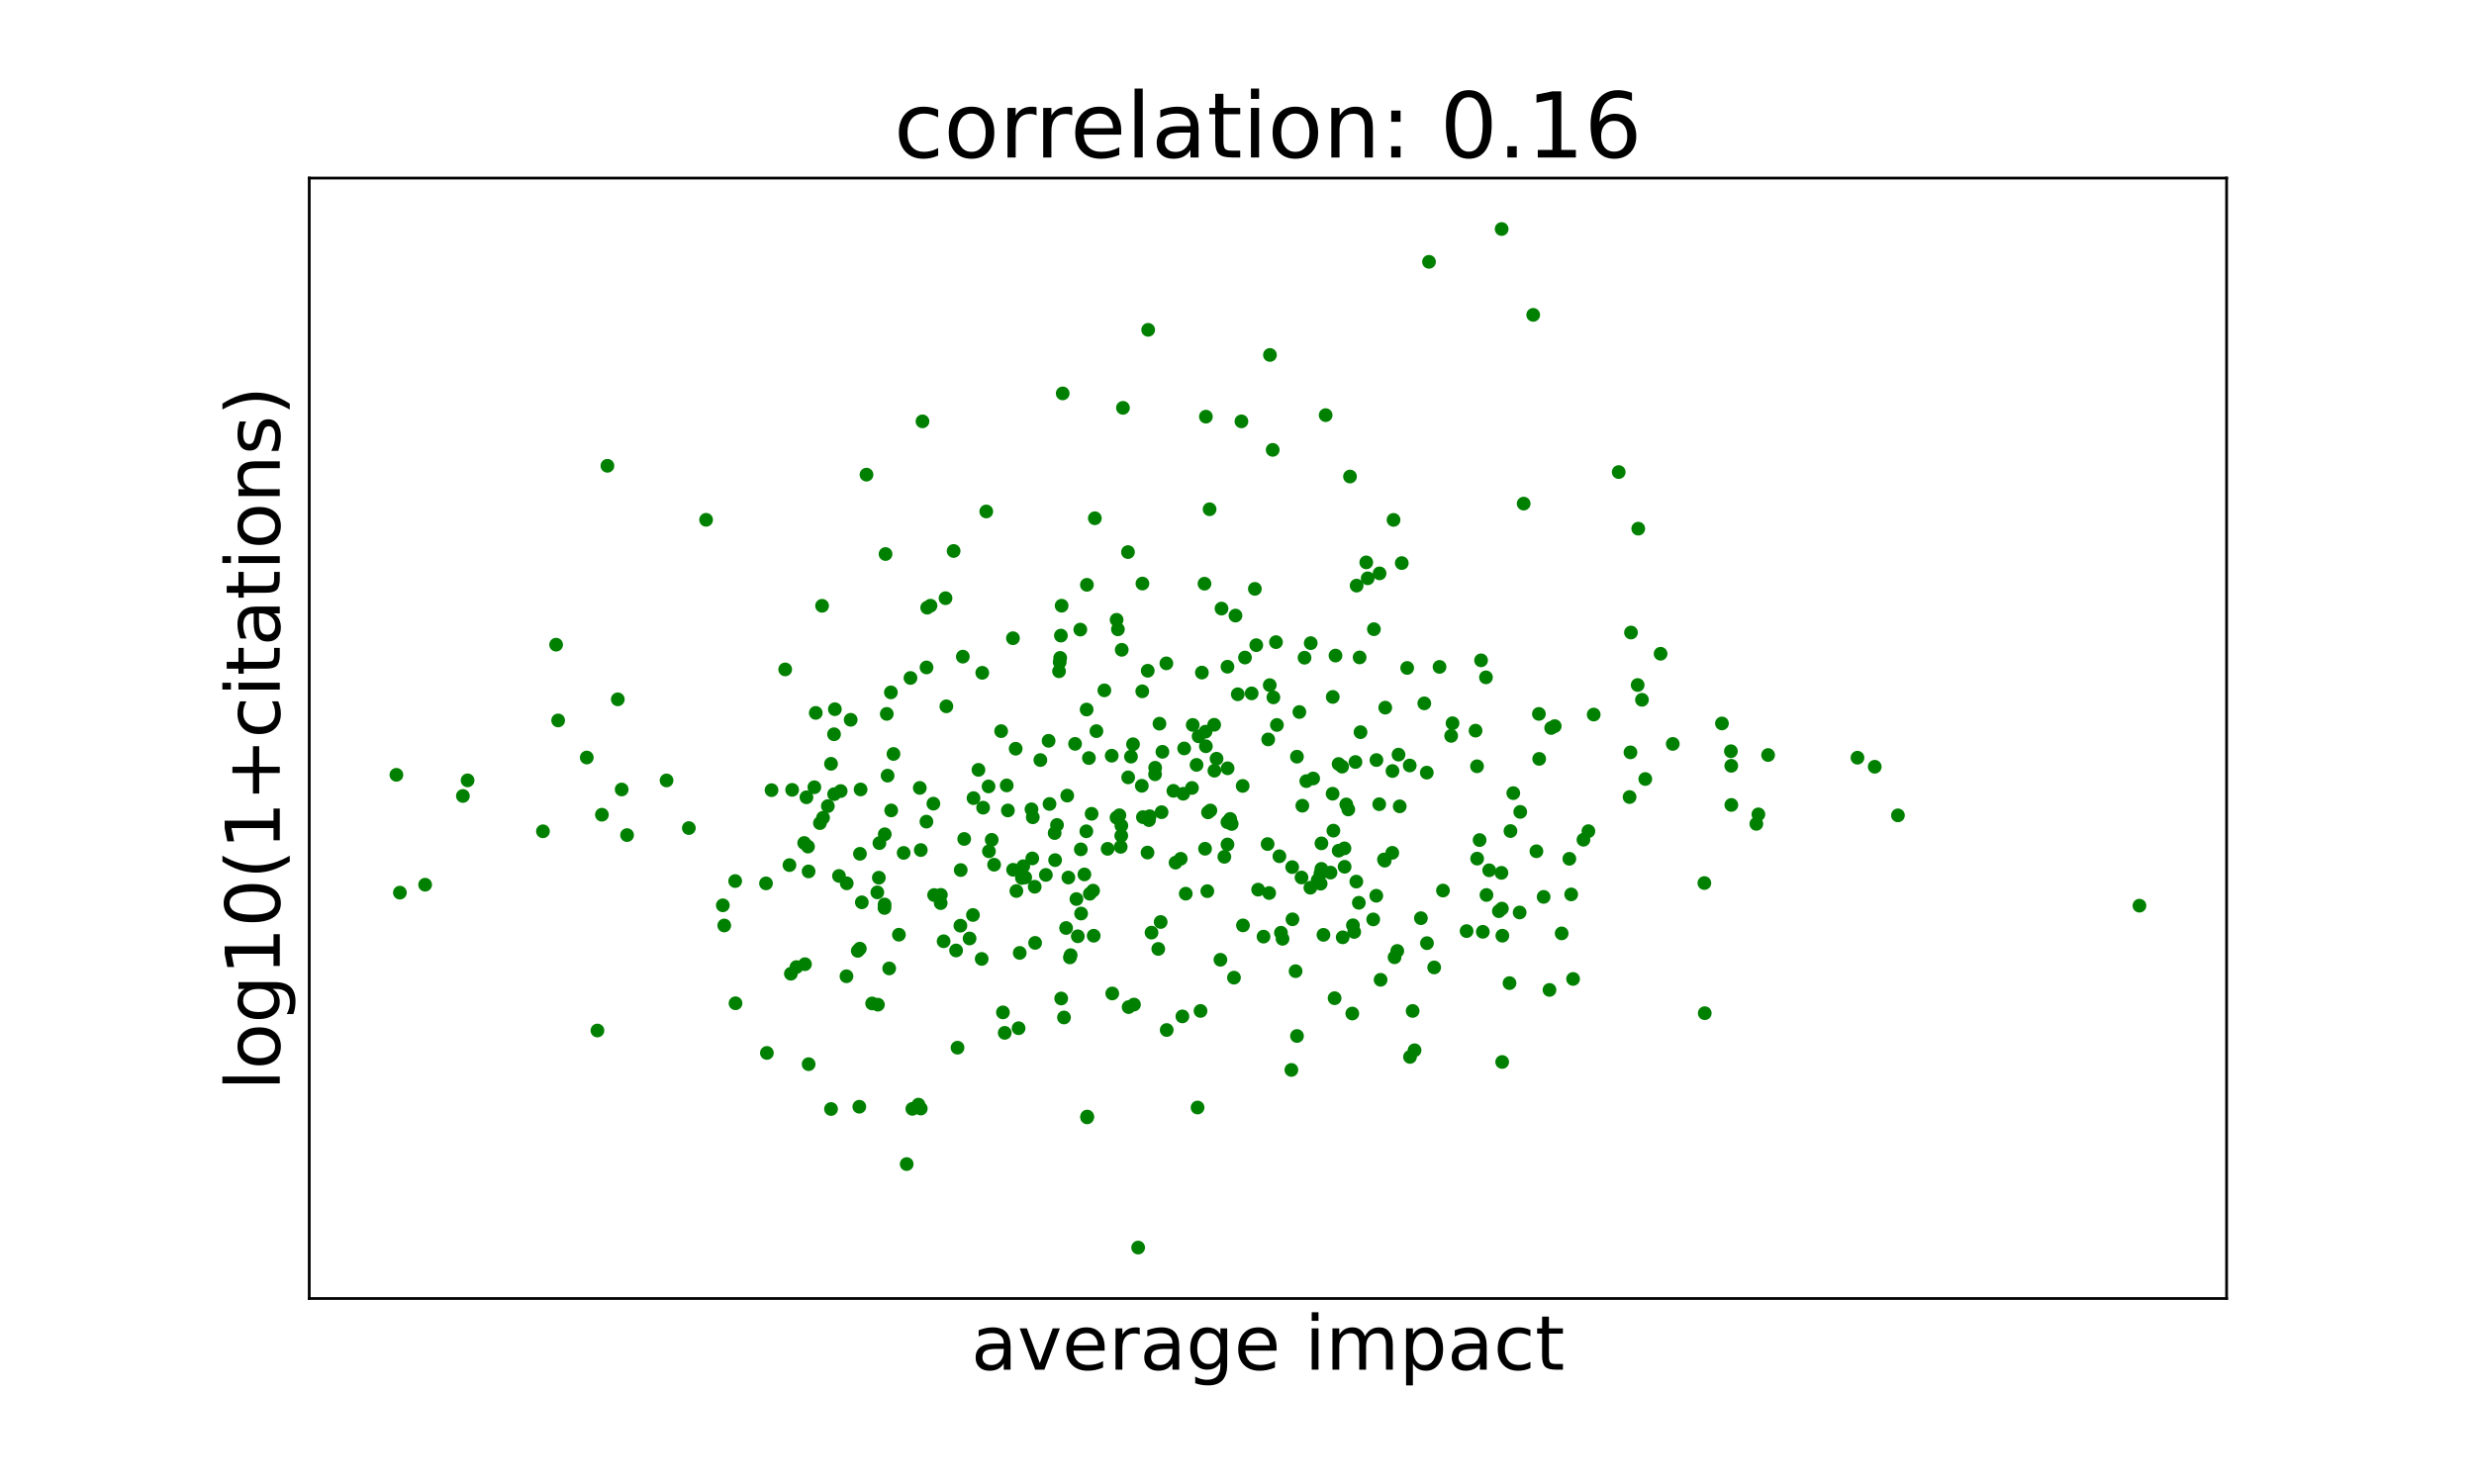 <?xml version="1.0" encoding="utf-8" standalone="no"?>
<!DOCTYPE svg PUBLIC "-//W3C//DTD SVG 1.1//EN"
  "http://www.w3.org/Graphics/SVG/1.1/DTD/svg11.dtd">
<!-- Created with matplotlib (https://matplotlib.org/) -->
<svg height="432pt" version="1.1" viewBox="0 0 720 432" width="720pt" xmlns="http://www.w3.org/2000/svg" xmlns:xlink="http://www.w3.org/1999/xlink">
 <defs>
  <style type="text/css">*{stroke-linecap:butt;stroke-linejoin:round;}</style>
 </defs>
 <g id="figure_1">
  <g id="patch_1">
   <path d="M 0 432 
L 720 432 
L 720 0 
L 0 0 
z
" style="fill:none;"/>
  </g>
  <g id="axes_1">
   <g id="patch_2">
    <path d="M 90 378 
L 648 378 
L 648 51.84 
L 90 51.84 
z
" style="fill:none;"/>
   </g>
   <g id="matplotlib.axis_1">
    <g id="text_1">
     <!-- average impact -->
     <g transform="translate(282.614 398.717)scale(0.22 -0.22)">
      <defs>
       <path d="M 34.281 27.484 
Q 23.391 27.484 19.188 25 
Q 14.984 22.516 14.984 16.5 
Q 14.984 11.719 18.141 8.906 
Q 21.297 6.109 26.703 6.109 
Q 34.188 6.109 38.703 11.406 
Q 43.219 16.703 43.219 25.484 
L 43.219 27.484 
z
M 52.203 31.203 
L 52.203 0 
L 43.219 0 
L 43.219 8.297 
Q 40.141 3.328 35.547 0.953 
Q 30.953 -1.422 24.312 -1.422 
Q 15.922 -1.422 10.953 3.297 
Q 6 8.016 6 15.922 
Q 6 25.141 12.172 29.828 
Q 18.359 34.516 30.609 34.516 
L 43.219 34.516 
L 43.219 35.406 
Q 43.219 41.609 39.141 45 
Q 35.062 48.391 27.688 48.391 
Q 23 48.391 18.547 47.266 
Q 14.109 46.141 10.016 43.891 
L 10.016 52.203 
Q 14.938 54.109 19.578 55.047 
Q 24.219 56 28.609 56 
Q 40.484 56 46.344 49.844 
Q 52.203 43.703 52.203 31.203 
z
" id="DejaVuSans-97"/>
       <path d="M 2.984 54.688 
L 12.5 54.688 
L 29.594 8.797 
L 46.688 54.688 
L 56.203 54.688 
L 35.688 0 
L 23.484 0 
z
" id="DejaVuSans-118"/>
       <path d="M 56.203 29.594 
L 56.203 25.203 
L 14.891 25.203 
Q 15.484 15.922 20.484 11.062 
Q 25.484 6.203 34.422 6.203 
Q 39.594 6.203 44.453 7.469 
Q 49.312 8.734 54.109 11.281 
L 54.109 2.781 
Q 49.266 0.734 44.188 -0.344 
Q 39.109 -1.422 33.891 -1.422 
Q 20.797 -1.422 13.156 6.188 
Q 5.516 13.812 5.516 26.812 
Q 5.516 40.234 12.766 48.109 
Q 20.016 56 32.328 56 
Q 43.359 56 49.781 48.891 
Q 56.203 41.797 56.203 29.594 
z
M 47.219 32.234 
Q 47.125 39.594 43.094 43.984 
Q 39.062 48.391 32.422 48.391 
Q 24.906 48.391 20.391 44.141 
Q 15.875 39.891 15.188 32.172 
z
" id="DejaVuSans-101"/>
       <path d="M 41.109 46.297 
Q 39.594 47.172 37.812 47.578 
Q 36.031 48 33.891 48 
Q 26.266 48 22.188 43.047 
Q 18.109 38.094 18.109 28.812 
L 18.109 0 
L 9.078 0 
L 9.078 54.688 
L 18.109 54.688 
L 18.109 46.188 
Q 20.953 51.172 25.484 53.578 
Q 30.031 56 36.531 56 
Q 37.453 56 38.578 55.875 
Q 39.703 55.766 41.062 55.516 
z
" id="DejaVuSans-114"/>
       <path d="M 45.406 27.984 
Q 45.406 37.75 41.375 43.109 
Q 37.359 48.484 30.078 48.484 
Q 22.859 48.484 18.828 43.109 
Q 14.797 37.75 14.797 27.984 
Q 14.797 18.266 18.828 12.891 
Q 22.859 7.516 30.078 7.516 
Q 37.359 7.516 41.375 12.891 
Q 45.406 18.266 45.406 27.984 
z
M 54.391 6.781 
Q 54.391 -7.172 48.188 -13.984 
Q 42 -20.797 29.203 -20.797 
Q 24.469 -20.797 20.266 -20.094 
Q 16.062 -19.391 12.109 -17.922 
L 12.109 -9.188 
Q 16.062 -11.328 19.922 -12.344 
Q 23.781 -13.375 27.781 -13.375 
Q 36.625 -13.375 41.016 -8.766 
Q 45.406 -4.156 45.406 5.172 
L 45.406 9.625 
Q 42.625 4.781 38.281 2.391 
Q 33.938 0 27.875 0 
Q 17.828 0 11.672 7.656 
Q 5.516 15.328 5.516 27.984 
Q 5.516 40.672 11.672 48.328 
Q 17.828 56 27.875 56 
Q 33.938 56 38.281 53.609 
Q 42.625 51.219 45.406 46.391 
L 45.406 54.688 
L 54.391 54.688 
z
" id="DejaVuSans-103"/>
       <path id="DejaVuSans-32"/>
       <path d="M 9.422 54.688 
L 18.406 54.688 
L 18.406 0 
L 9.422 0 
z
M 9.422 75.984 
L 18.406 75.984 
L 18.406 64.594 
L 9.422 64.594 
z
" id="DejaVuSans-105"/>
       <path d="M 52 44.188 
Q 55.375 50.25 60.062 53.125 
Q 64.75 56 71.094 56 
Q 79.641 56 84.281 50.016 
Q 88.922 44.047 88.922 33.016 
L 88.922 0 
L 79.891 0 
L 79.891 32.719 
Q 79.891 40.578 77.094 44.375 
Q 74.312 48.188 68.609 48.188 
Q 61.625 48.188 57.562 43.547 
Q 53.516 38.922 53.516 30.906 
L 53.516 0 
L 44.484 0 
L 44.484 32.719 
Q 44.484 40.625 41.703 44.406 
Q 38.922 48.188 33.109 48.188 
Q 26.219 48.188 22.156 43.531 
Q 18.109 38.875 18.109 30.906 
L 18.109 0 
L 9.078 0 
L 9.078 54.688 
L 18.109 54.688 
L 18.109 46.188 
Q 21.188 51.219 25.484 53.609 
Q 29.781 56 35.688 56 
Q 41.656 56 45.828 52.969 
Q 50 49.953 52 44.188 
z
" id="DejaVuSans-109"/>
       <path d="M 18.109 8.203 
L 18.109 -20.797 
L 9.078 -20.797 
L 9.078 54.688 
L 18.109 54.688 
L 18.109 46.391 
Q 20.953 51.266 25.266 53.625 
Q 29.594 56 35.594 56 
Q 45.562 56 51.781 48.094 
Q 58.016 40.188 58.016 27.297 
Q 58.016 14.406 51.781 6.484 
Q 45.562 -1.422 35.594 -1.422 
Q 29.594 -1.422 25.266 0.953 
Q 20.953 3.328 18.109 8.203 
z
M 48.688 27.297 
Q 48.688 37.203 44.609 42.844 
Q 40.531 48.484 33.406 48.484 
Q 26.266 48.484 22.188 42.844 
Q 18.109 37.203 18.109 27.297 
Q 18.109 17.391 22.188 11.75 
Q 26.266 6.109 33.406 6.109 
Q 40.531 6.109 44.609 11.75 
Q 48.688 17.391 48.688 27.297 
z
" id="DejaVuSans-112"/>
       <path d="M 48.781 52.594 
L 48.781 44.188 
Q 44.969 46.297 41.141 47.344 
Q 37.312 48.391 33.406 48.391 
Q 24.656 48.391 19.812 42.844 
Q 14.984 37.312 14.984 27.297 
Q 14.984 17.281 19.812 11.734 
Q 24.656 6.203 33.406 6.203 
Q 37.312 6.203 41.141 7.25 
Q 44.969 8.297 48.781 10.406 
L 48.781 2.094 
Q 45.016 0.344 40.984 -0.531 
Q 36.969 -1.422 32.422 -1.422 
Q 20.062 -1.422 12.781 6.344 
Q 5.516 14.109 5.516 27.297 
Q 5.516 40.672 12.859 48.328 
Q 20.219 56 33.016 56 
Q 37.156 56 41.109 55.141 
Q 45.062 54.297 48.781 52.594 
z
" id="DejaVuSans-99"/>
       <path d="M 18.312 70.219 
L 18.312 54.688 
L 36.812 54.688 
L 36.812 47.703 
L 18.312 47.703 
L 18.312 18.016 
Q 18.312 11.328 20.141 9.422 
Q 21.969 7.516 27.594 7.516 
L 36.812 7.516 
L 36.812 0 
L 27.594 0 
Q 17.188 0 13.234 3.875 
Q 9.281 7.766 9.281 18.016 
L 9.281 47.703 
L 2.688 47.703 
L 2.688 54.688 
L 9.281 54.688 
L 9.281 70.219 
z
" id="DejaVuSans-116"/>
      </defs>
      <use xlink:href="#DejaVuSans-97"/>
      <use x="61.279" xlink:href="#DejaVuSans-118"/>
      <use x="120.459" xlink:href="#DejaVuSans-101"/>
      <use x="181.982" xlink:href="#DejaVuSans-114"/>
      <use x="223.096" xlink:href="#DejaVuSans-97"/>
      <use x="284.375" xlink:href="#DejaVuSans-103"/>
      <use x="347.852" xlink:href="#DejaVuSans-101"/>
      <use x="409.375" xlink:href="#DejaVuSans-32"/>
      <use x="441.162" xlink:href="#DejaVuSans-105"/>
      <use x="468.945" xlink:href="#DejaVuSans-109"/>
      <use x="566.357" xlink:href="#DejaVuSans-112"/>
      <use x="629.834" xlink:href="#DejaVuSans-97"/>
      <use x="691.113" xlink:href="#DejaVuSans-99"/>
      <use x="746.094" xlink:href="#DejaVuSans-116"/>
     </g>
    </g>
   </g>
   <g id="matplotlib.axis_2">
    <g id="text_2">
     <!-- log10(1+citations) -->
     <g transform="translate(81.425 317.445)rotate(-90)scale(0.22 -0.22)">
      <defs>
       <path d="M 9.422 75.984 
L 18.406 75.984 
L 18.406 0 
L 9.422 0 
z
" id="DejaVuSans-108"/>
       <path d="M 30.609 48.391 
Q 23.391 48.391 19.188 42.75 
Q 14.984 37.109 14.984 27.297 
Q 14.984 17.484 19.156 11.844 
Q 23.344 6.203 30.609 6.203 
Q 37.797 6.203 41.984 11.859 
Q 46.188 17.531 46.188 27.297 
Q 46.188 37.016 41.984 42.703 
Q 37.797 48.391 30.609 48.391 
z
M 30.609 56 
Q 42.328 56 49.016 48.375 
Q 55.719 40.766 55.719 27.297 
Q 55.719 13.875 49.016 6.219 
Q 42.328 -1.422 30.609 -1.422 
Q 18.844 -1.422 12.172 6.219 
Q 5.516 13.875 5.516 27.297 
Q 5.516 40.766 12.172 48.375 
Q 18.844 56 30.609 56 
z
" id="DejaVuSans-111"/>
       <path d="M 12.406 8.297 
L 28.516 8.297 
L 28.516 63.922 
L 10.984 60.406 
L 10.984 69.391 
L 28.422 72.906 
L 38.281 72.906 
L 38.281 8.297 
L 54.391 8.297 
L 54.391 0 
L 12.406 0 
z
" id="DejaVuSans-49"/>
       <path d="M 31.781 66.406 
Q 24.172 66.406 20.328 58.906 
Q 16.5 51.422 16.5 36.375 
Q 16.5 21.391 20.328 13.891 
Q 24.172 6.391 31.781 6.391 
Q 39.453 6.391 43.281 13.891 
Q 47.125 21.391 47.125 36.375 
Q 47.125 51.422 43.281 58.906 
Q 39.453 66.406 31.781 66.406 
z
M 31.781 74.219 
Q 44.047 74.219 50.516 64.516 
Q 56.984 54.828 56.984 36.375 
Q 56.984 17.969 50.516 8.266 
Q 44.047 -1.422 31.781 -1.422 
Q 19.531 -1.422 13.062 8.266 
Q 6.594 17.969 6.594 36.375 
Q 6.594 54.828 13.062 64.516 
Q 19.531 74.219 31.781 74.219 
z
" id="DejaVuSans-48"/>
       <path d="M 31 75.875 
Q 24.469 64.656 21.281 53.656 
Q 18.109 42.672 18.109 31.391 
Q 18.109 20.125 21.312 9.062 
Q 24.516 -2 31 -13.188 
L 23.188 -13.188 
Q 15.875 -1.703 12.234 9.375 
Q 8.594 20.453 8.594 31.391 
Q 8.594 42.281 12.203 53.312 
Q 15.828 64.359 23.188 75.875 
z
" id="DejaVuSans-40"/>
       <path d="M 46 62.703 
L 46 35.5 
L 73.188 35.5 
L 73.188 27.203 
L 46 27.203 
L 46 0 
L 37.797 0 
L 37.797 27.203 
L 10.594 27.203 
L 10.594 35.5 
L 37.797 35.5 
L 37.797 62.703 
z
" id="DejaVuSans-43"/>
       <path d="M 54.891 33.016 
L 54.891 0 
L 45.906 0 
L 45.906 32.719 
Q 45.906 40.484 42.875 44.328 
Q 39.844 48.188 33.797 48.188 
Q 26.516 48.188 22.312 43.547 
Q 18.109 38.922 18.109 30.906 
L 18.109 0 
L 9.078 0 
L 9.078 54.688 
L 18.109 54.688 
L 18.109 46.188 
Q 21.344 51.125 25.703 53.562 
Q 30.078 56 35.797 56 
Q 45.219 56 50.047 50.172 
Q 54.891 44.344 54.891 33.016 
z
" id="DejaVuSans-110"/>
       <path d="M 44.281 53.078 
L 44.281 44.578 
Q 40.484 46.531 36.375 47.5 
Q 32.281 48.484 27.875 48.484 
Q 21.188 48.484 17.844 46.438 
Q 14.5 44.391 14.5 40.281 
Q 14.5 37.156 16.891 35.375 
Q 19.281 33.594 26.516 31.984 
L 29.594 31.297 
Q 39.156 29.25 43.188 25.516 
Q 47.219 21.781 47.219 15.094 
Q 47.219 7.469 41.188 3.016 
Q 35.156 -1.422 24.609 -1.422 
Q 20.219 -1.422 15.453 -0.562 
Q 10.688 0.297 5.422 2 
L 5.422 11.281 
Q 10.406 8.688 15.234 7.391 
Q 20.062 6.109 24.812 6.109 
Q 31.156 6.109 34.562 8.281 
Q 37.984 10.453 37.984 14.406 
Q 37.984 18.062 35.516 20.016 
Q 33.062 21.969 24.703 23.781 
L 21.578 24.516 
Q 13.234 26.266 9.516 29.906 
Q 5.812 33.547 5.812 39.891 
Q 5.812 47.609 11.281 51.797 
Q 16.75 56 26.812 56 
Q 31.781 56 36.172 55.266 
Q 40.578 54.547 44.281 53.078 
z
" id="DejaVuSans-115"/>
       <path d="M 8.016 75.875 
L 15.828 75.875 
Q 23.141 64.359 26.781 53.312 
Q 30.422 42.281 30.422 31.391 
Q 30.422 20.453 26.781 9.375 
Q 23.141 -1.703 15.828 -13.188 
L 8.016 -13.188 
Q 14.5 -2 17.703 9.062 
Q 20.906 20.125 20.906 31.391 
Q 20.906 42.672 17.703 53.656 
Q 14.5 64.656 8.016 75.875 
z
" id="DejaVuSans-41"/>
      </defs>
      <use xlink:href="#DejaVuSans-108"/>
      <use x="27.783" xlink:href="#DejaVuSans-111"/>
      <use x="88.965" xlink:href="#DejaVuSans-103"/>
      <use x="152.441" xlink:href="#DejaVuSans-49"/>
      <use x="216.064" xlink:href="#DejaVuSans-48"/>
      <use x="279.688" xlink:href="#DejaVuSans-40"/>
      <use x="318.701" xlink:href="#DejaVuSans-49"/>
      <use x="382.324" xlink:href="#DejaVuSans-43"/>
      <use x="466.113" xlink:href="#DejaVuSans-99"/>
      <use x="521.094" xlink:href="#DejaVuSans-105"/>
      <use x="548.877" xlink:href="#DejaVuSans-116"/>
      <use x="588.086" xlink:href="#DejaVuSans-97"/>
      <use x="649.365" xlink:href="#DejaVuSans-116"/>
      <use x="688.574" xlink:href="#DejaVuSans-105"/>
      <use x="716.357" xlink:href="#DejaVuSans-111"/>
      <use x="777.539" xlink:href="#DejaVuSans-110"/>
      <use x="840.918" xlink:href="#DejaVuSans-115"/>
      <use x="893.018" xlink:href="#DejaVuSans-41"/>
     </g>
    </g>
   </g>
   <g id="line2d_1">
    <defs>
     <path d="M 0 1.5 
C 0.398 1.5 0.779 1.342 1.061 1.061 
C 1.342 0.779 1.5 0.398 1.5 0 
C 1.5 -0.398 1.342 -0.779 1.061 -1.061 
C 0.779 -1.342 0.398 -1.5 0 -1.5 
C -0.398 -1.5 -0.779 -1.342 -1.061 -1.061 
C -1.342 -0.779 -1.5 -0.398 -1.5 0 
C -1.5 0.398 -1.342 0.779 -1.061 1.061 
C -0.779 1.342 -0.398 1.5 0 1.5 
z
" id="m079f3c52a4" style="stroke:#008000;"/>
    </defs>
    <g clip-path="url(#p899262d0f1)">
     <use style="fill:#008000;stroke:#008000;" x="462.27" xlink:href="#m079f3c52a4" y="241.957"/>
     <use style="fill:#008000;stroke:#008000;" x="180.922" xlink:href="#m079f3c52a4" y="229.82"/>
     <use style="fill:#008000;stroke:#008000;" x="330.017" xlink:href="#m079f3c52a4" y="292.431"/>
     <use style="fill:#008000;stroke:#008000;" x="287.032" xlink:href="#m079f3c52a4" y="148.891"/>
     <use style="fill:#008000;stroke:#008000;" x="318.293" xlink:href="#m079f3c52a4" y="272.397"/>
     <use style="fill:#008000;stroke:#008000;" x="447.863" xlink:href="#m079f3c52a4" y="207.823"/>
     <use style="fill:#008000;stroke:#008000;" x="389.572" xlink:href="#m079f3c52a4" y="222.403"/>
     <use style="fill:#008000;stroke:#008000;" x="123.724" xlink:href="#m079f3c52a4" y="257.541"/>
     <use style="fill:#008000;stroke:#008000;" x="418.944" xlink:href="#m079f3c52a4" y="194.138"/>
     <use style="fill:#008000;stroke:#008000;" x="380.173" xlink:href="#m079f3c52a4" y="227.39"/>
     <use style="fill:#008000;stroke:#008000;" x="328.332" xlink:href="#m079f3c52a4" y="226.3"/>
     <use style="fill:#008000;stroke:#008000;" x="474.663" xlink:href="#m079f3c52a4" y="184.134"/>
     <use style="fill:#008000;stroke:#008000;" x="244.659" xlink:href="#m079f3c52a4" y="230.281"/>
     <use style="fill:#008000;stroke:#008000;" x="312.873" xlink:href="#m079f3c52a4" y="216.54"/>
     <use style="fill:#008000;stroke:#008000;" x="357.231" xlink:href="#m079f3c52a4" y="245.834"/>
     <use style="fill:#008000;stroke:#008000;" x="385.804" xlink:href="#m079f3c52a4" y="120.849"/>
     <use style="fill:#008000;stroke:#008000;" x="175.168" xlink:href="#m079f3c52a4" y="237.166"/>
     <use style="fill:#008000;stroke:#008000;" x="255.321" xlink:href="#m079f3c52a4" y="259.774"/>
     <use style="fill:#008000;stroke:#008000;" x="307.067" xlink:href="#m079f3c52a4" y="250.384"/>
     <use style="fill:#008000;stroke:#008000;" x="259.366" xlink:href="#m079f3c52a4" y="235.918"/>
     <use style="fill:#008000;stroke:#008000;" x="442.431" xlink:href="#m079f3c52a4" y="236.347"/>
     <use style="fill:#008000;stroke:#008000;" x="361.29" xlink:href="#m079f3c52a4" y="122.661"/>
     <use style="fill:#008000;stroke:#008000;" x="296.766" xlink:href="#m079f3c52a4" y="277.396"/>
     <use style="fill:#008000;stroke:#008000;" x="457.808" xlink:href="#m079f3c52a4" y="284.974"/>
     <use style="fill:#008000;stroke:#008000;" x="277.53" xlink:href="#m079f3c52a4" y="160.39"/>
     <use style="fill:#008000;stroke:#008000;" x="328.27" xlink:href="#m079f3c52a4" y="160.712"/>
     <use style="fill:#008000;stroke:#008000;" x="162.438" xlink:href="#m079f3c52a4" y="209.724"/>
     <use style="fill:#008000;stroke:#008000;" x="355.493" xlink:href="#m079f3c52a4" y="177.16"/>
     <use style="fill:#008000;stroke:#008000;" x="250.814" xlink:href="#m079f3c52a4" y="262.672"/>
     <use style="fill:#008000;stroke:#008000;" x="388.402" xlink:href="#m079f3c52a4" y="290.577"/>
     <use style="fill:#008000;stroke:#008000;" x="429.859" xlink:href="#m079f3c52a4" y="223.069"/>
     <use style="fill:#008000;stroke:#008000;" x="457.258" xlink:href="#m079f3c52a4" y="260.361"/>
     <use style="fill:#008000;stroke:#008000;" x="179.793" xlink:href="#m079f3c52a4" y="203.577"/>
     <use style="fill:#008000;stroke:#008000;" x="246.422" xlink:href="#m079f3c52a4" y="257.136"/>
     <use style="fill:#008000;stroke:#008000;" x="300.566" xlink:href="#m079f3c52a4" y="237.914"/>
     <use style="fill:#008000;stroke:#008000;" x="356.321" xlink:href="#m079f3c52a4" y="249.421"/>
     <use style="fill:#008000;stroke:#008000;" x="370.388" xlink:href="#m079f3c52a4" y="130.959"/>
     <use style="fill:#008000;stroke:#008000;" x="231.787" xlink:href="#m079f3c52a4" y="281.521"/>
     <use style="fill:#008000;stroke:#008000;" x="456.724" xlink:href="#m079f3c52a4" y="249.998"/>
     <use style="fill:#008000;stroke:#008000;" x="326.809" xlink:href="#m079f3c52a4" y="118.726"/>
     <use style="fill:#008000;stroke:#008000;" x="407.353" xlink:href="#m079f3c52a4" y="234.728"/>
     <use style="fill:#008000;stroke:#008000;" x="323.7" xlink:href="#m079f3c52a4" y="289.203"/>
     <use style="fill:#008000;stroke:#008000;" x="362.324" xlink:href="#m079f3c52a4" y="191.414"/>
     <use style="fill:#008000;stroke:#008000;" x="450.94" xlink:href="#m079f3c52a4" y="288.167"/>
     <use style="fill:#008000;stroke:#008000;" x="372.342" xlink:href="#m079f3c52a4" y="249.258"/>
     <use style="fill:#008000;stroke:#008000;" x="381.355" xlink:href="#m079f3c52a4" y="258.417"/>
     <use style="fill:#008000;stroke:#008000;" x="511.145" xlink:href="#m079f3c52a4" y="239.826"/>
     <use style="fill:#008000;stroke:#008000;" x="284.758" xlink:href="#m079f3c52a4" y="224.106"/>
     <use style="fill:#008000;stroke:#008000;" x="173.869" xlink:href="#m079f3c52a4" y="299.989"/>
     <use style="fill:#008000;stroke:#008000;" x="385.16" xlink:href="#m079f3c52a4" y="272.139"/>
     <use style="fill:#008000;stroke:#008000;" x="311.368" xlink:href="#m079f3c52a4" y="278.709"/>
     <use style="fill:#008000;stroke:#008000;" x="322.357" xlink:href="#m079f3c52a4" y="247.098"/>
     <use style="fill:#008000;stroke:#008000;" x="326.316" xlink:href="#m079f3c52a4" y="243.276"/>
     <use style="fill:#008000;stroke:#008000;" x="400.583" xlink:href="#m079f3c52a4" y="221.253"/>
     <use style="fill:#008000;stroke:#008000;" x="289.31" xlink:href="#m079f3c52a4" y="251.721"/>
     <use style="fill:#008000;stroke:#008000;" x="381.458" xlink:href="#m079f3c52a4" y="187.221"/>
     <use style="fill:#008000;stroke:#008000;" x="273.816" xlink:href="#m079f3c52a4" y="260.5"/>
     <use style="fill:#008000;stroke:#008000;" x="431.539" xlink:href="#m079f3c52a4" y="271.256"/>
     <use style="fill:#008000;stroke:#008000;" x="401.39" xlink:href="#m079f3c52a4" y="234.108"/>
     <use style="fill:#008000;stroke:#008000;" x="389.592" xlink:href="#m079f3c52a4" y="247.636"/>
     <use style="fill:#008000;stroke:#008000;" x="309.275" xlink:href="#m079f3c52a4" y="114.522"/>
     <use style="fill:#008000;stroke:#008000;" x="182.494" xlink:href="#m079f3c52a4" y="243.098"/>
     <use style="fill:#008000;stroke:#008000;" x="257.413" xlink:href="#m079f3c52a4" y="264.311"/>
     <use style="fill:#008000;stroke:#008000;" x="337.783" xlink:href="#m079f3c52a4" y="268.395"/>
     <use style="fill:#008000;stroke:#008000;" x="242.724" xlink:href="#m079f3c52a4" y="213.745"/>
     <use style="fill:#008000;stroke:#008000;" x="415.237" xlink:href="#m079f3c52a4" y="224.915"/>
     <use style="fill:#008000;stroke:#008000;" x="309.649" xlink:href="#m079f3c52a4" y="296.189"/>
     <use style="fill:#008000;stroke:#008000;" x="377.447" xlink:href="#m079f3c52a4" y="220.273"/>
     <use style="fill:#008000;stroke:#008000;" x="224.537" xlink:href="#m079f3c52a4" y="230.019"/>
     <use style="fill:#008000;stroke:#008000;" x="307.614" xlink:href="#m079f3c52a4" y="240.148"/>
     <use style="fill:#008000;stroke:#008000;" x="242.76" xlink:href="#m079f3c52a4" y="231.185"/>
     <use style="fill:#008000;stroke:#008000;" x="395.457" xlink:href="#m079f3c52a4" y="262.805"/>
     <use style="fill:#008000;stroke:#008000;" x="271.64" xlink:href="#m079f3c52a4" y="233.947"/>
     <use style="fill:#008000;stroke:#008000;" x="332.299" xlink:href="#m079f3c52a4" y="228.747"/>
     <use style="fill:#008000;stroke:#008000;" x="483.273" xlink:href="#m079f3c52a4" y="190.309"/>
     <use style="fill:#008000;stroke:#008000;" x="300.423" xlink:href="#m079f3c52a4" y="249.893"/>
     <use style="fill:#008000;stroke:#008000;" x="364.27" xlink:href="#m079f3c52a4" y="201.844"/>
     <use style="fill:#008000;stroke:#008000;" x="329.741" xlink:href="#m079f3c52a4" y="216.654"/>
     <use style="fill:#008000;stroke:#008000;" x="405.556" xlink:href="#m079f3c52a4" y="151.342"/>
     <use style="fill:#008000;stroke:#008000;" x="429.889" xlink:href="#m079f3c52a4" y="249.95"/>
     <use style="fill:#008000;stroke:#008000;" x="486.823" xlink:href="#m079f3c52a4" y="216.554"/>
     <use style="fill:#008000;stroke:#008000;" x="395.687" xlink:href="#m079f3c52a4" y="191.376"/>
     <use style="fill:#008000;stroke:#008000;" x="308.542" xlink:href="#m079f3c52a4" y="191.518"/>
     <use style="fill:#008000;stroke:#008000;" x="393.741" xlink:href="#m079f3c52a4" y="269.35"/>
     <use style="fill:#008000;stroke:#008000;" x="317.688" xlink:href="#m079f3c52a4" y="236.896"/>
     <use style="fill:#008000;stroke:#008000;" x="437.171" xlink:href="#m079f3c52a4" y="309.145"/>
     <use style="fill:#008000;stroke:#008000;" x="200.472" xlink:href="#m079f3c52a4" y="241.054"/>
     <use style="fill:#008000;stroke:#008000;" x="430.601" xlink:href="#m079f3c52a4" y="244.548"/>
     <use style="fill:#008000;stroke:#008000;" x="361.737" xlink:href="#m079f3c52a4" y="269.382"/>
     <use style="fill:#008000;stroke:#008000;" x="170.769" xlink:href="#m079f3c52a4" y="220.516"/>
     <use style="fill:#008000;stroke:#008000;" x="341.492" xlink:href="#m079f3c52a4" y="230.215"/>
     <use style="fill:#008000;stroke:#008000;" x="368.91" xlink:href="#m079f3c52a4" y="245.707"/>
     <use style="fill:#008000;stroke:#008000;" x="338.055" xlink:href="#m079f3c52a4" y="236.429"/>
     <use style="fill:#008000;stroke:#008000;" x="235.147" xlink:href="#m079f3c52a4" y="246.447"/>
     <use style="fill:#008000;stroke:#008000;" x="401.49" xlink:href="#m079f3c52a4" y="166.91"/>
     <use style="fill:#008000;stroke:#008000;" x="315.588" xlink:href="#m079f3c52a4" y="254.55"/>
     <use style="fill:#008000;stroke:#008000;" x="410.27" xlink:href="#m079f3c52a4" y="222.84"/>
     <use style="fill:#008000;stroke:#008000;" x="350.949" xlink:href="#m079f3c52a4" y="121.292"/>
     <use style="fill:#008000;stroke:#008000;" x="406.644" xlink:href="#m079f3c52a4" y="276.824"/>
     <use style="fill:#008000;stroke:#008000;" x="437.019" xlink:href="#m079f3c52a4" y="66.665"/>
     <use style="fill:#008000;stroke:#008000;" x="349.381" xlink:href="#m079f3c52a4" y="294.289"/>
     <use style="fill:#008000;stroke:#008000;" x="378.771" xlink:href="#m079f3c52a4" y="255.446"/>
     <use style="fill:#008000;stroke:#008000;" x="250.084" xlink:href="#m079f3c52a4" y="322.172"/>
     <use style="fill:#008000;stroke:#008000;" x="379.016" xlink:href="#m079f3c52a4" y="234.547"/>
     <use style="fill:#008000;stroke:#008000;" x="391.811" xlink:href="#m079f3c52a4" y="234.172"/>
     <use style="fill:#008000;stroke:#008000;" x="540.576" xlink:href="#m079f3c52a4" y="220.571"/>
     <use style="fill:#008000;stroke:#008000;" x="223.185" xlink:href="#m079f3c52a4" y="306.518"/>
     <use style="fill:#008000;stroke:#008000;" x="432.456" xlink:href="#m079f3c52a4" y="197.181"/>
     <use style="fill:#008000;stroke:#008000;" x="349.779" xlink:href="#m079f3c52a4" y="195.79"/>
     <use style="fill:#008000;stroke:#008000;" x="350.939" xlink:href="#m079f3c52a4" y="217.24"/>
     <use style="fill:#008000;stroke:#008000;" x="357.225" xlink:href="#m079f3c52a4" y="194.085"/>
     <use style="fill:#008000;stroke:#008000;" x="402.986" xlink:href="#m079f3c52a4" y="250.549"/>
     <use style="fill:#008000;stroke:#008000;" x="342.117" xlink:href="#m079f3c52a4" y="251.119"/>
     <use style="fill:#008000;stroke:#008000;" x="301.13" xlink:href="#m079f3c52a4" y="258.141"/>
     <use style="fill:#008000;stroke:#008000;" x="319.088" xlink:href="#m079f3c52a4" y="212.837"/>
     <use style="fill:#008000;stroke:#008000;" x="366.151" xlink:href="#m079f3c52a4" y="258.978"/>
     <use style="fill:#008000;stroke:#008000;" x="335.124" xlink:href="#m079f3c52a4" y="271.491"/>
     <use style="fill:#008000;stroke:#008000;" x="280.207" xlink:href="#m079f3c52a4" y="191.155"/>
     <use style="fill:#008000;stroke:#008000;" x="267.683" xlink:href="#m079f3c52a4" y="229.365"/>
     <use style="fill:#008000;stroke:#008000;" x="338.293" xlink:href="#m079f3c52a4" y="218.853"/>
     <use style="fill:#008000;stroke:#008000;" x="345.087" xlink:href="#m079f3c52a4" y="260.152"/>
     <use style="fill:#008000;stroke:#008000;" x="369.083" xlink:href="#m079f3c52a4" y="215.245"/>
     <use style="fill:#008000;stroke:#008000;" x="275.419" xlink:href="#m079f3c52a4" y="205.615"/>
     <use style="fill:#008000;stroke:#008000;" x="334.59" xlink:href="#m079f3c52a4" y="237.611"/>
     <use style="fill:#008000;stroke:#008000;" x="359.564" xlink:href="#m079f3c52a4" y="179.196"/>
     <use style="fill:#008000;stroke:#008000;" x="357.209" xlink:href="#m079f3c52a4" y="239.348"/>
     <use style="fill:#008000;stroke:#008000;" x="259.272" xlink:href="#m079f3c52a4" y="201.557"/>
     <use style="fill:#008000;stroke:#008000;" x="263.873" xlink:href="#m079f3c52a4" y="338.868"/>
     <use style="fill:#008000;stroke:#008000;" x="422.724" xlink:href="#m079f3c52a4" y="210.534"/>
     <use style="fill:#008000;stroke:#008000;" x="318.629" xlink:href="#m079f3c52a4" y="150.866"/>
     <use style="fill:#008000;stroke:#008000;" x="443.426" xlink:href="#m079f3c52a4" y="146.602"/>
     <use style="fill:#008000;stroke:#008000;" x="306.932" xlink:href="#m079f3c52a4" y="242.504"/>
     <use style="fill:#008000;stroke:#008000;" x="415.289" xlink:href="#m079f3c52a4" y="274.558"/>
     <use style="fill:#008000;stroke:#008000;" x="328.46" xlink:href="#m079f3c52a4" y="293.165"/>
     <use style="fill:#008000;stroke:#008000;" x="316.407" xlink:href="#m079f3c52a4" y="325.035"/>
     <use style="fill:#008000;stroke:#008000;" x="316.155" xlink:href="#m079f3c52a4" y="241.99"/>
     <use style="fill:#008000;stroke:#008000;" x="401.79" xlink:href="#m079f3c52a4" y="285.221"/>
     <use style="fill:#008000;stroke:#008000;" x="294.842" xlink:href="#m079f3c52a4" y="253.196"/>
     <use style="fill:#008000;stroke:#008000;" x="274.621" xlink:href="#m079f3c52a4" y="274.008"/>
     <use style="fill:#008000;stroke:#008000;" x="429.425" xlink:href="#m079f3c52a4" y="212.693"/>
     <use style="fill:#008000;stroke:#008000;" x="193.986" xlink:href="#m079f3c52a4" y="227.187"/>
     <use style="fill:#008000;stroke:#008000;" x="411.114" xlink:href="#m079f3c52a4" y="294.293"/>
     <use style="fill:#008000;stroke:#008000;" x="269.618" xlink:href="#m079f3c52a4" y="239.179"/>
     <use style="fill:#008000;stroke:#008000;" x="388.666" xlink:href="#m079f3c52a4" y="190.842"/>
     <use style="fill:#008000;stroke:#008000;" x="295.795" xlink:href="#m079f3c52a4" y="259.378"/>
     <use style="fill:#008000;stroke:#008000;" x="237.409" xlink:href="#m079f3c52a4" y="207.529"/>
     <use style="fill:#008000;stroke:#008000;" x="239.245" xlink:href="#m079f3c52a4" y="176.351"/>
     <use style="fill:#008000;stroke:#008000;" x="372.788" xlink:href="#m079f3c52a4" y="271.525"/>
     <use style="fill:#008000;stroke:#008000;" x="161.848" xlink:href="#m079f3c52a4" y="187.669"/>
     <use style="fill:#008000;stroke:#008000;" x="399.841" xlink:href="#m079f3c52a4" y="183.161"/>
     <use style="fill:#008000;stroke:#008000;" x="417.388" xlink:href="#m079f3c52a4" y="281.627"/>
     <use style="fill:#008000;stroke:#008000;" x="415.88" xlink:href="#m079f3c52a4" y="76.219"/>
     <use style="fill:#008000;stroke:#008000;" x="477.855" xlink:href="#m079f3c52a4" y="203.719"/>
     <use style="fill:#008000;stroke:#008000;" x="426.82" xlink:href="#m079f3c52a4" y="271.049"/>
     <use style="fill:#008000;stroke:#008000;" x="250.233" xlink:href="#m079f3c52a4" y="276.159"/>
     <use style="fill:#008000;stroke:#008000;" x="269.646" xlink:href="#m079f3c52a4" y="194.296"/>
     <use style="fill:#008000;stroke:#008000;" x="378.152" xlink:href="#m079f3c52a4" y="207.268"/>
     <use style="fill:#008000;stroke:#008000;" x="390.764" xlink:href="#m079f3c52a4" y="272.858"/>
     <use style="fill:#008000;stroke:#008000;" x="116.378" xlink:href="#m079f3c52a4" y="259.85"/>
     <use style="fill:#008000;stroke:#008000;" x="339.447" xlink:href="#m079f3c52a4" y="193.106"/>
     <use style="fill:#008000;stroke:#008000;" x="384.571" xlink:href="#m079f3c52a4" y="245.506"/>
     <use style="fill:#008000;stroke:#008000;" x="255.497" xlink:href="#m079f3c52a4" y="292.464"/>
     <use style="fill:#008000;stroke:#008000;" x="269.842" xlink:href="#m079f3c52a4" y="176.9"/>
     <use style="fill:#008000;stroke:#008000;" x="210.363" xlink:href="#m079f3c52a4" y="263.54"/>
     <use style="fill:#008000;stroke:#008000;" x="257.443" xlink:href="#m079f3c52a4" y="263.3"/>
     <use style="fill:#008000;stroke:#008000;" x="432.604" xlink:href="#m079f3c52a4" y="260.533"/>
     <use style="fill:#008000;stroke:#008000;" x="436.216" xlink:href="#m079f3c52a4" y="265.242"/>
     <use style="fill:#008000;stroke:#008000;" x="300.189" xlink:href="#m079f3c52a4" y="235.589"/>
     <use style="fill:#008000;stroke:#008000;" x="298.367" xlink:href="#m079f3c52a4" y="255.432"/>
     <use style="fill:#008000;stroke:#008000;" x="370.593" xlink:href="#m079f3c52a4" y="203.007"/>
     <use style="fill:#008000;stroke:#008000;" x="440.412" xlink:href="#m079f3c52a4" y="230.884"/>
     <use style="fill:#008000;stroke:#008000;" x="257.487" xlink:href="#m079f3c52a4" y="242.856"/>
     <use style="fill:#008000;stroke:#008000;" x="283.315" xlink:href="#m079f3c52a4" y="232.341"/>
     <use style="fill:#008000;stroke:#008000;" x="332.428" xlink:href="#m079f3c52a4" y="201.246"/>
     <use style="fill:#008000;stroke:#008000;" x="308.835" xlink:href="#m079f3c52a4" y="290.668"/>
     <use style="fill:#008000;stroke:#008000;" x="317.165" xlink:href="#m079f3c52a4" y="260.177"/>
     <use style="fill:#008000;stroke:#008000;" x="353.356" xlink:href="#m079f3c52a4" y="210.982"/>
     <use style="fill:#008000;stroke:#008000;" x="446.202" xlink:href="#m079f3c52a4" y="91.657"/>
     <use style="fill:#008000;stroke:#008000;" x="258.077" xlink:href="#m079f3c52a4" y="207.818"/>
     <use style="fill:#008000;stroke:#008000;" x="407.953" xlink:href="#m079f3c52a4" y="163.916"/>
     <use style="fill:#008000;stroke:#008000;" x="237.001" xlink:href="#m079f3c52a4" y="229.17"/>
     <use style="fill:#008000;stroke:#008000;" x="310.598" xlink:href="#m079f3c52a4" y="231.6"/>
     <use style="fill:#008000;stroke:#008000;" x="365.201" xlink:href="#m079f3c52a4" y="171.42"/>
     <use style="fill:#008000;stroke:#008000;" x="496.128" xlink:href="#m079f3c52a4" y="294.941"/>
     <use style="fill:#008000;stroke:#008000;" x="514.564" xlink:href="#m079f3c52a4" y="219.791"/>
     <use style="fill:#008000;stroke:#008000;" x="282.17" xlink:href="#m079f3c52a4" y="273.196"/>
     <use style="fill:#008000;stroke:#008000;" x="478.824" xlink:href="#m079f3c52a4" y="226.774"/>
     <use style="fill:#008000;stroke:#008000;" x="371.345" xlink:href="#m079f3c52a4" y="186.927"/>
     <use style="fill:#008000;stroke:#008000;" x="384.343" xlink:href="#m079f3c52a4" y="257.246"/>
     <use style="fill:#008000;stroke:#008000;" x="407.004" xlink:href="#m079f3c52a4" y="219.678"/>
     <use style="fill:#008000;stroke:#008000;" x="308.96" xlink:href="#m079f3c52a4" y="176.324"/>
     <use style="fill:#008000;stroke:#008000;" x="214.058" xlink:href="#m079f3c52a4" y="292.056"/>
     <use style="fill:#008000;stroke:#008000;" x="360.225" xlink:href="#m079f3c52a4" y="202.106"/>
     <use style="fill:#008000;stroke:#008000;" x="405.191" xlink:href="#m079f3c52a4" y="248.263"/>
     <use style="fill:#008000;stroke:#008000;" x="318.113" xlink:href="#m079f3c52a4" y="259.265"/>
     <use style="fill:#008000;stroke:#008000;" x="314.4" xlink:href="#m079f3c52a4" y="183.275"/>
     <use style="fill:#008000;stroke:#008000;" x="241.85" xlink:href="#m079f3c52a4" y="322.836"/>
     <use style="fill:#008000;stroke:#008000;" x="283.156" xlink:href="#m079f3c52a4" y="266.361"/>
     <use style="fill:#008000;stroke:#008000;" x="264.97" xlink:href="#m079f3c52a4" y="197.36"/>
     <use style="fill:#008000;stroke:#008000;" x="452.472" xlink:href="#m079f3c52a4" y="211.38"/>
     <use style="fill:#008000;stroke:#008000;" x="304.377" xlink:href="#m079f3c52a4" y="254.693"/>
     <use style="fill:#008000;stroke:#008000;" x="337.437" xlink:href="#m079f3c52a4" y="210.667"/>
     <use style="fill:#008000;stroke:#008000;" x="422.327" xlink:href="#m079f3c52a4" y="214.212"/>
     <use style="fill:#008000;stroke:#008000;" x="235.319" xlink:href="#m079f3c52a4" y="253.674"/>
     <use style="fill:#008000;stroke:#008000;" x="205.496" xlink:href="#m079f3c52a4" y="151.317"/>
     <use style="fill:#008000;stroke:#008000;" x="409.53" xlink:href="#m079f3c52a4" y="194.442"/>
     <use style="fill:#008000;stroke:#008000;" x="552.351" xlink:href="#m079f3c52a4" y="237.357"/>
     <use style="fill:#008000;stroke:#008000;" x="387.209" xlink:href="#m079f3c52a4" y="254.014"/>
     <use style="fill:#008000;stroke:#008000;" x="324.938" xlink:href="#m079f3c52a4" y="238.012"/>
     <use style="fill:#008000;stroke:#008000;" x="268.463" xlink:href="#m079f3c52a4" y="122.659"/>
     <use style="fill:#008000;stroke:#008000;" x="234.698" xlink:href="#m079f3c52a4" y="232.096"/>
     <use style="fill:#008000;stroke:#008000;" x="503.843" xlink:href="#m079f3c52a4" y="222.929"/>
     <use style="fill:#008000;stroke:#008000;" x="400.536" xlink:href="#m079f3c52a4" y="260.758"/>
     <use style="fill:#008000;stroke:#008000;" x="235.333" xlink:href="#m079f3c52a4" y="309.784"/>
     <use style="fill:#008000;stroke:#008000;" x="365.612" xlink:href="#m079f3c52a4" y="187.808"/>
     <use style="fill:#008000;stroke:#008000;" x="337.087" xlink:href="#m079f3c52a4" y="276.235"/>
     <use style="fill:#008000;stroke:#008000;" x="255.931" xlink:href="#m079f3c52a4" y="245.437"/>
     <use style="fill:#008000;stroke:#008000;" x="394.728" xlink:href="#m079f3c52a4" y="256.635"/>
     <use style="fill:#008000;stroke:#008000;" x="278.25" xlink:href="#m079f3c52a4" y="276.684"/>
     <use style="fill:#008000;stroke:#008000;" x="314.631" xlink:href="#m079f3c52a4" y="265.938"/>
     <use style="fill:#008000;stroke:#008000;" x="316.242" xlink:href="#m079f3c52a4" y="206.545"/>
     <use style="fill:#008000;stroke:#008000;" x="241.849" xlink:href="#m079f3c52a4" y="222.346"/>
     <use style="fill:#008000;stroke:#008000;" x="411.676" xlink:href="#m079f3c52a4" y="305.736"/>
     <use style="fill:#008000;stroke:#008000;" x="258.78" xlink:href="#m079f3c52a4" y="281.914"/>
     <use style="fill:#008000;stroke:#008000;" x="387.865" xlink:href="#m079f3c52a4" y="202.879"/>
     <use style="fill:#008000;stroke:#008000;" x="405.249" xlink:href="#m079f3c52a4" y="224.448"/>
     <use style="fill:#008000;stroke:#008000;" x="261.608" xlink:href="#m079f3c52a4" y="272.099"/>
     <use style="fill:#008000;stroke:#008000;" x="262.99" xlink:href="#m079f3c52a4" y="248.284"/>
     <use style="fill:#008000;stroke:#008000;" x="336.153" xlink:href="#m079f3c52a4" y="225.399"/>
     <use style="fill:#008000;stroke:#008000;" x="449.238" xlink:href="#m079f3c52a4" y="261.089"/>
     <use style="fill:#008000;stroke:#008000;" x="250.457" xlink:href="#m079f3c52a4" y="229.815"/>
     <use style="fill:#008000;stroke:#008000;" x="350.541" xlink:href="#m079f3c52a4" y="169.917"/>
     <use style="fill:#008000;stroke:#008000;" x="302.774" xlink:href="#m079f3c52a4" y="221.257"/>
     <use style="fill:#008000;stroke:#008000;" x="474.509" xlink:href="#m079f3c52a4" y="219.016"/>
     <use style="fill:#008000;stroke:#008000;" x="296.439" xlink:href="#m079f3c52a4" y="299.317"/>
     <use style="fill:#008000;stroke:#008000;" x="622.636" xlink:href="#m079f3c52a4" y="263.646"/>
     <use style="fill:#008000;stroke:#008000;" x="388.049" xlink:href="#m079f3c52a4" y="241.802"/>
     <use style="fill:#008000;stroke:#008000;" x="334.394" xlink:href="#m079f3c52a4" y="238.737"/>
     <use style="fill:#008000;stroke:#008000;" x="431.028" xlink:href="#m079f3c52a4" y="192.225"/>
     <use style="fill:#008000;stroke:#008000;" x="348.23" xlink:href="#m079f3c52a4" y="222.659"/>
     <use style="fill:#008000;stroke:#008000;" x="384.283" xlink:href="#m079f3c52a4" y="254.268"/>
     <use style="fill:#008000;stroke:#008000;" x="369.527" xlink:href="#m079f3c52a4" y="199.447"/>
     <use style="fill:#008000;stroke:#008000;" x="371.616" xlink:href="#m079f3c52a4" y="211.039"/>
     <use style="fill:#008000;stroke:#008000;" x="332.477" xlink:href="#m079f3c52a4" y="169.875"/>
     <use style="fill:#008000;stroke:#008000;" x="253.814" xlink:href="#m079f3c52a4" y="292.11"/>
     <use style="fill:#008000;stroke:#008000;" x="501.133" xlink:href="#m079f3c52a4" y="210.598"/>
     <use style="fill:#008000;stroke:#008000;" x="287.804" xlink:href="#m079f3c52a4" y="247.811"/>
     <use style="fill:#008000;stroke:#008000;" x="343.629" xlink:href="#m079f3c52a4" y="249.999"/>
     <use style="fill:#008000;stroke:#008000;" x="326.152" xlink:href="#m079f3c52a4" y="246.52"/>
     <use style="fill:#008000;stroke:#008000;" x="291.88" xlink:href="#m079f3c52a4" y="294.71"/>
     <use style="fill:#008000;stroke:#008000;" x="369.589" xlink:href="#m079f3c52a4" y="103.329"/>
     <use style="fill:#008000;stroke:#008000;" x="229.754" xlink:href="#m079f3c52a4" y="251.833"/>
     <use style="fill:#008000;stroke:#008000;" x="351.366" xlink:href="#m079f3c52a4" y="259.418"/>
     <use style="fill:#008000;stroke:#008000;" x="293.324" xlink:href="#m079f3c52a4" y="235.925"/>
     <use style="fill:#008000;stroke:#008000;" x="358.453" xlink:href="#m079f3c52a4" y="239.867"/>
     <use style="fill:#008000;stroke:#008000;" x="213.959" xlink:href="#m079f3c52a4" y="256.477"/>
     <use style="fill:#008000;stroke:#008000;" x="413.52" xlink:href="#m079f3c52a4" y="267.287"/>
     <use style="fill:#008000;stroke:#008000;" x="288.613" xlink:href="#m079f3c52a4" y="244.482"/>
     <use style="fill:#008000;stroke:#008000;" x="267.971" xlink:href="#m079f3c52a4" y="247.454"/>
     <use style="fill:#008000;stroke:#008000;" x="334.148" xlink:href="#m079f3c52a4" y="96.012"/>
     <use style="fill:#008000;stroke:#008000;" x="247.57" xlink:href="#m079f3c52a4" y="209.533"/>
     <use style="fill:#008000;stroke:#008000;" x="310.925" xlink:href="#m079f3c52a4" y="255.455"/>
     <use style="fill:#008000;stroke:#008000;" x="395.945" xlink:href="#m079f3c52a4" y="213.136"/>
     <use style="fill:#008000;stroke:#008000;" x="354.05" xlink:href="#m079f3c52a4" y="220.867"/>
     <use style="fill:#008000;stroke:#008000;" x="222.929" xlink:href="#m079f3c52a4" y="257.159"/>
     <use style="fill:#008000;stroke:#008000;" x="347.118" xlink:href="#m079f3c52a4" y="211.03"/>
     <use style="fill:#008000;stroke:#008000;" x="350.839" xlink:href="#m079f3c52a4" y="212.986"/>
     <use style="fill:#008000;stroke:#008000;" x="403.148" xlink:href="#m079f3c52a4" y="205.996"/>
     <use style="fill:#008000;stroke:#008000;" x="394.112" xlink:href="#m079f3c52a4" y="271.294"/>
     <use style="fill:#008000;stroke:#008000;" x="387.826" xlink:href="#m079f3c52a4" y="231.055"/>
     <use style="fill:#008000;stroke:#008000;" x="297.797" xlink:href="#m079f3c52a4" y="252.162"/>
     <use style="fill:#008000;stroke:#008000;" x="367.719" xlink:href="#m079f3c52a4" y="272.657"/>
     <use style="fill:#008000;stroke:#008000;" x="279.502" xlink:href="#m079f3c52a4" y="269.471"/>
     <use style="fill:#008000;stroke:#008000;" x="313.672" xlink:href="#m079f3c52a4" y="272.557"/>
     <use style="fill:#008000;stroke:#008000;" x="308.747" xlink:href="#m079f3c52a4" y="185.024"/>
     <use style="fill:#008000;stroke:#008000;" x="336.186" xlink:href="#m079f3c52a4" y="223.495"/>
     <use style="fill:#008000;stroke:#008000;" x="379.656" xlink:href="#m079f3c52a4" y="191.465"/>
     <use style="fill:#008000;stroke:#008000;" x="310.265" xlink:href="#m079f3c52a4" y="270.145"/>
     <use style="fill:#008000;stroke:#008000;" x="410.351" xlink:href="#m079f3c52a4" y="307.671"/>
     <use style="fill:#008000;stroke:#008000;" x="158.012" xlink:href="#m079f3c52a4" y="241.993"/>
     <use style="fill:#008000;stroke:#008000;" x="377.461" xlink:href="#m079f3c52a4" y="301.583"/>
     <use style="fill:#008000;stroke:#008000;" x="463.81" xlink:href="#m079f3c52a4" y="208.01"/>
     <use style="fill:#008000;stroke:#008000;" x="210.779" xlink:href="#m079f3c52a4" y="269.413"/>
     <use style="fill:#008000;stroke:#008000;" x="292.401" xlink:href="#m079f3c52a4" y="300.667"/>
     <use style="fill:#008000;stroke:#008000;" x="471.09" xlink:href="#m079f3c52a4" y="137.42"/>
     <use style="fill:#008000;stroke:#008000;" x="267.967" xlink:href="#m079f3c52a4" y="322.704"/>
     <use style="fill:#008000;stroke:#008000;" x="323.538" xlink:href="#m079f3c52a4" y="219.991"/>
     <use style="fill:#008000;stroke:#008000;" x="294.795" xlink:href="#m079f3c52a4" y="185.789"/>
     <use style="fill:#008000;stroke:#008000;" x="474.251" xlink:href="#m079f3c52a4" y="232.021"/>
     <use style="fill:#008000;stroke:#008000;" x="242.969" xlink:href="#m079f3c52a4" y="206.45"/>
     <use style="fill:#008000;stroke:#008000;" x="545.6" xlink:href="#m079f3c52a4" y="223.204"/>
     <use style="fill:#008000;stroke:#008000;" x="344.346" xlink:href="#m079f3c52a4" y="231.068"/>
     <use style="fill:#008000;stroke:#008000;" x="451.433" xlink:href="#m079f3c52a4" y="211.92"/>
     <use style="fill:#008000;stroke:#008000;" x="244.169" xlink:href="#m079f3c52a4" y="254.99"/>
     <use style="fill:#008000;stroke:#008000;" x="442.259" xlink:href="#m079f3c52a4" y="265.626"/>
     <use style="fill:#008000;stroke:#008000;" x="275.174" xlink:href="#m079f3c52a4" y="174.136"/>
     <use style="fill:#008000;stroke:#008000;" x="316.381" xlink:href="#m079f3c52a4" y="325.271"/>
     <use style="fill:#008000;stroke:#008000;" x="311.588" xlink:href="#m079f3c52a4" y="278.055"/>
     <use style="fill:#008000;stroke:#008000;" x="234.269" xlink:href="#m079f3c52a4" y="280.681"/>
     <use style="fill:#008000;stroke:#008000;" x="348.526" xlink:href="#m079f3c52a4" y="322.404"/>
     <use style="fill:#008000;stroke:#008000;" x="273.766" xlink:href="#m079f3c52a4" y="262.899"/>
     <use style="fill:#008000;stroke:#008000;" x="376.142" xlink:href="#m079f3c52a4" y="267.617"/>
     <use style="fill:#008000;stroke:#008000;" x="352.022" xlink:href="#m079f3c52a4" y="148.244"/>
     <use style="fill:#008000;stroke:#008000;" x="240.929" xlink:href="#m079f3c52a4" y="234.665"/>
     <use style="fill:#008000;stroke:#008000;" x="419.943" xlink:href="#m079f3c52a4" y="259.239"/>
     <use style="fill:#008000;stroke:#008000;" x="325.774" xlink:href="#m079f3c52a4" y="237.326"/>
     <use style="fill:#008000;stroke:#008000;" x="390.586" xlink:href="#m079f3c52a4" y="223.177"/>
     <use style="fill:#008000;stroke:#008000;" x="316.319" xlink:href="#m079f3c52a4" y="170.24"/>
     <use style="fill:#008000;stroke:#008000;" x="332.619" xlink:href="#m079f3c52a4" y="237.872"/>
     <use style="fill:#008000;stroke:#008000;" x="278.669" xlink:href="#m079f3c52a4" y="304.986"/>
     <use style="fill:#008000;stroke:#008000;" x="391.32" xlink:href="#m079f3c52a4" y="252.325"/>
     <use style="fill:#008000;stroke:#008000;" x="346.898" xlink:href="#m079f3c52a4" y="229.38"/>
     <use style="fill:#008000;stroke:#008000;" x="265.52" xlink:href="#m079f3c52a4" y="322.794"/>
     <use style="fill:#008000;stroke:#008000;" x="358.168" xlink:href="#m079f3c52a4" y="239.397"/>
     <use style="fill:#008000;stroke:#008000;" x="325.342" xlink:href="#m079f3c52a4" y="183.198"/>
     <use style="fill:#008000;stroke:#008000;" x="250.269" xlink:href="#m079f3c52a4" y="248.547"/>
     <use style="fill:#008000;stroke:#008000;" x="136.082" xlink:href="#m079f3c52a4" y="227.165"/>
     <use style="fill:#008000;stroke:#008000;" x="234.045" xlink:href="#m079f3c52a4" y="245.395"/>
     <use style="fill:#008000;stroke:#008000;" x="439.584" xlink:href="#m079f3c52a4" y="241.918"/>
     <use style="fill:#008000;stroke:#008000;" x="134.716" xlink:href="#m079f3c52a4" y="231.708"/>
     <use style="fill:#008000;stroke:#008000;" x="398.037" xlink:href="#m079f3c52a4" y="168.349"/>
     <use style="fill:#008000;stroke:#008000;" x="359.12" xlink:href="#m079f3c52a4" y="284.597"/>
     <use style="fill:#008000;stroke:#008000;" x="384.564" xlink:href="#m079f3c52a4" y="252.933"/>
     <use style="fill:#008000;stroke:#008000;" x="436.963" xlink:href="#m079f3c52a4" y="254.088"/>
     <use style="fill:#008000;stroke:#008000;" x="326.453" xlink:href="#m079f3c52a4" y="189.162"/>
     <use style="fill:#008000;stroke:#008000;" x="394.476" xlink:href="#m079f3c52a4" y="221.822"/>
     <use style="fill:#008000;stroke:#008000;" x="402.775" xlink:href="#m079f3c52a4" y="250.199"/>
     <use style="fill:#008000;stroke:#008000;" x="391.27" xlink:href="#m079f3c52a4" y="246.957"/>
     <use style="fill:#008000;stroke:#008000;" x="230.17" xlink:href="#m079f3c52a4" y="283.456"/>
     <use style="fill:#008000;stroke:#008000;" x="305.172" xlink:href="#m079f3c52a4" y="215.649"/>
     <use style="fill:#008000;stroke:#008000;" x="355.178" xlink:href="#m079f3c52a4" y="279.393"/>
     <use style="fill:#008000;stroke:#008000;" x="331.232" xlink:href="#m079f3c52a4" y="363.175"/>
     <use style="fill:#008000;stroke:#008000;" x="399.644" xlink:href="#m079f3c52a4" y="267.644"/>
     <use style="fill:#008000;stroke:#008000;" x="329.144" xlink:href="#m079f3c52a4" y="220.257"/>
     <use style="fill:#008000;stroke:#008000;" x="439.306" xlink:href="#m079f3c52a4" y="286.192"/>
     <use style="fill:#008000;stroke:#008000;" x="373.25" xlink:href="#m079f3c52a4" y="273.291"/>
     <use style="fill:#008000;stroke:#008000;" x="447.141" xlink:href="#m079f3c52a4" y="247.805"/>
     <use style="fill:#008000;stroke:#008000;" x="238.62" xlink:href="#m079f3c52a4" y="239.615"/>
     <use style="fill:#008000;stroke:#008000;" x="405.85" xlink:href="#m079f3c52a4" y="278.668"/>
     <use style="fill:#008000;stroke:#008000;" x="249.636" xlink:href="#m079f3c52a4" y="276.794"/>
     <use style="fill:#008000;stroke:#008000;" x="433.399" xlink:href="#m079f3c52a4" y="253.345"/>
     <use style="fill:#008000;stroke:#008000;" x="301.253" xlink:href="#m079f3c52a4" y="274.479"/>
     <use style="fill:#008000;stroke:#008000;" x="324.966" xlink:href="#m079f3c52a4" y="180.429"/>
     <use style="fill:#008000;stroke:#008000;" x="176.78" xlink:href="#m079f3c52a4" y="135.597"/>
     <use style="fill:#008000;stroke:#008000;" x="392.391" xlink:href="#m079f3c52a4" y="235.636"/>
     <use style="fill:#008000;stroke:#008000;" x="383.472" xlink:href="#m079f3c52a4" y="256.225"/>
     <use style="fill:#008000;stroke:#008000;" x="321.397" xlink:href="#m079f3c52a4" y="200.963"/>
     <use style="fill:#008000;stroke:#008000;" x="316.9" xlink:href="#m079f3c52a4" y="220.669"/>
     <use style="fill:#008000;stroke:#008000;" x="285.696" xlink:href="#m079f3c52a4" y="279.15"/>
     <use style="fill:#008000;stroke:#008000;" x="369.363" xlink:href="#m079f3c52a4" y="259.966"/>
     <use style="fill:#008000;stroke:#008000;" x="503.738" xlink:href="#m079f3c52a4" y="218.684"/>
     <use style="fill:#008000;stroke:#008000;" x="333.96" xlink:href="#m079f3c52a4" y="248.184"/>
     <use style="fill:#008000;stroke:#008000;" x="437.09" xlink:href="#m079f3c52a4" y="264.497"/>
     <use style="fill:#008000;stroke:#008000;" x="351.564" xlink:href="#m079f3c52a4" y="236.483"/>
     <use style="fill:#008000;stroke:#008000;" x="376.06" xlink:href="#m079f3c52a4" y="252.422"/>
     <use style="fill:#008000;stroke:#008000;" x="344.106" xlink:href="#m079f3c52a4" y="295.876"/>
     <use style="fill:#008000;stroke:#008000;" x="115.364" xlink:href="#m079f3c52a4" y="225.555"/>
     <use style="fill:#008000;stroke:#008000;" x="348.831" xlink:href="#m079f3c52a4" y="214.348"/>
     <use style="fill:#008000;stroke:#008000;" x="326.344" xlink:href="#m079f3c52a4" y="240.35"/>
     <use style="fill:#008000;stroke:#008000;" x="308.203" xlink:href="#m079f3c52a4" y="195.403"/>
     <use style="fill:#008000;stroke:#008000;" x="280.607" xlink:href="#m079f3c52a4" y="244.229"/>
     <use style="fill:#008000;stroke:#008000;" x="285.864" xlink:href="#m079f3c52a4" y="195.857"/>
     <use style="fill:#008000;stroke:#008000;" x="230.536" xlink:href="#m079f3c52a4" y="229.932"/>
     <use style="fill:#008000;stroke:#008000;" x="353.424" xlink:href="#m079f3c52a4" y="224.358"/>
     <use style="fill:#008000;stroke:#008000;" x="267.302" xlink:href="#m079f3c52a4" y="321.569"/>
     <use style="fill:#008000;stroke:#008000;" x="334.025" xlink:href="#m079f3c52a4" y="195.258"/>
     <use style="fill:#008000;stroke:#008000;" x="291.36" xlink:href="#m079f3c52a4" y="212.838"/>
     <use style="fill:#008000;stroke:#008000;" x="297.405" xlink:href="#m079f3c52a4" y="255.58"/>
     <use style="fill:#008000;stroke:#008000;" x="414.51" xlink:href="#m079f3c52a4" y="204.751"/>
     <use style="fill:#008000;stroke:#008000;" x="292.98" xlink:href="#m079f3c52a4" y="228.638"/>
     <use style="fill:#008000;stroke:#008000;" x="279.594" xlink:href="#m079f3c52a4" y="253.274"/>
     <use style="fill:#008000;stroke:#008000;" x="352.257" xlink:href="#m079f3c52a4" y="235.933"/>
     <use style="fill:#008000;stroke:#008000;" x="511.738" xlink:href="#m079f3c52a4" y="237.063"/>
     <use style="fill:#008000;stroke:#008000;" x="377.052" xlink:href="#m079f3c52a4" y="282.711"/>
     <use style="fill:#008000;stroke:#008000;" x="361.652" xlink:href="#m079f3c52a4" y="228.787"/>
     <use style="fill:#008000;stroke:#008000;" x="393.553" xlink:href="#m079f3c52a4" y="295.041"/>
     <use style="fill:#008000;stroke:#008000;" x="308.401" xlink:href="#m079f3c52a4" y="192.751"/>
     <use style="fill:#008000;stroke:#008000;" x="476.603" xlink:href="#m079f3c52a4" y="199.412"/>
     <use style="fill:#008000;stroke:#008000;" x="496.018" xlink:href="#m079f3c52a4" y="257.058"/>
     <use style="fill:#008000;stroke:#008000;" x="394.819" xlink:href="#m079f3c52a4" y="170.476"/>
     <use style="fill:#008000;stroke:#008000;" x="339.544" xlink:href="#m079f3c52a4" y="299.84"/>
     <use style="fill:#008000;stroke:#008000;" x="286.114" xlink:href="#m079f3c52a4" y="235.12"/>
     <use style="fill:#008000;stroke:#008000;" x="313.27" xlink:href="#m079f3c52a4" y="261.72"/>
     <use style="fill:#008000;stroke:#008000;" x="228.514" xlink:href="#m079f3c52a4" y="194.867"/>
     <use style="fill:#008000;stroke:#008000;" x="252.175" xlink:href="#m079f3c52a4" y="138.172"/>
     <use style="fill:#008000;stroke:#008000;" x="258.317" xlink:href="#m079f3c52a4" y="225.792"/>
     <use style="fill:#008000;stroke:#008000;" x="454.484" xlink:href="#m079f3c52a4" y="271.715"/>
     <use style="fill:#008000;stroke:#008000;" x="382.167" xlink:href="#m079f3c52a4" y="226.62"/>
     <use style="fill:#008000;stroke:#008000;" x="476.775" xlink:href="#m079f3c52a4" y="153.895"/>
     <use style="fill:#008000;stroke:#008000;" x="437.228" xlink:href="#m079f3c52a4" y="272.385"/>
     <use style="fill:#008000;stroke:#008000;" x="271.853" xlink:href="#m079f3c52a4" y="260.547"/>
     <use style="fill:#008000;stroke:#008000;" x="246.349" xlink:href="#m079f3c52a4" y="284.193"/>
     <use style="fill:#008000;stroke:#008000;" x="344.625" xlink:href="#m079f3c52a4" y="217.874"/>
     <use style="fill:#008000;stroke:#008000;" x="255.766" xlink:href="#m079f3c52a4" y="255.501"/>
     <use style="fill:#008000;stroke:#008000;" x="350.702" xlink:href="#m079f3c52a4" y="247.077"/>
     <use style="fill:#008000;stroke:#008000;" x="397.62" xlink:href="#m079f3c52a4" y="163.712"/>
     <use style="fill:#008000;stroke:#008000;" x="503.867" xlink:href="#m079f3c52a4" y="234.322"/>
     <use style="fill:#008000;stroke:#008000;" x="305.438" xlink:href="#m079f3c52a4" y="234.038"/>
     <use style="fill:#008000;stroke:#008000;" x="357.269" xlink:href="#m079f3c52a4" y="223.654"/>
     <use style="fill:#008000;stroke:#008000;" x="314.549" xlink:href="#m079f3c52a4" y="247.248"/>
     <use style="fill:#008000;stroke:#008000;" x="260.026" xlink:href="#m079f3c52a4" y="219.478"/>
     <use style="fill:#008000;stroke:#008000;" x="375.828" xlink:href="#m079f3c52a4" y="311.46"/>
     <use style="fill:#008000;stroke:#008000;" x="239.525" xlink:href="#m079f3c52a4" y="238.048"/>
     <use style="fill:#008000;stroke:#008000;" x="257.715" xlink:href="#m079f3c52a4" y="161.277"/>
     <use style="fill:#008000;stroke:#008000;" x="392.885" xlink:href="#m079f3c52a4" y="138.72"/>
     <use style="fill:#008000;stroke:#008000;" x="447.947" xlink:href="#m079f3c52a4" y="220.914"/>
     <use style="fill:#008000;stroke:#008000;" x="358.014" xlink:href="#m079f3c52a4" y="238.396"/>
     <use style="fill:#008000;stroke:#008000;" x="295.588" xlink:href="#m079f3c52a4" y="217.952"/>
     <use style="fill:#008000;stroke:#008000;" x="460.826" xlink:href="#m079f3c52a4" y="244.455"/>
     <use style="fill:#008000;stroke:#008000;" x="287.696" xlink:href="#m079f3c52a4" y="228.935"/>
     <use style="fill:#008000;stroke:#008000;" x="270.797" xlink:href="#m079f3c52a4" y="176.322"/>
    </g>
   </g>
   <g id="line2d_2"/>
   <g id="line2d_3"/>
   <g id="patch_3">
    <path d="M 90 378 
L 90 51.84 
" style="fill:none;stroke:#000000;stroke-linecap:square;stroke-linejoin:miter;stroke-width:0.8;"/>
   </g>
   <g id="patch_4">
    <path d="M 648 378 
L 648 51.84 
" style="fill:none;stroke:#000000;stroke-linecap:square;stroke-linejoin:miter;stroke-width:0.8;"/>
   </g>
   <g id="patch_5">
    <path d="M 90 378 
L 648 378 
" style="fill:none;stroke:#000000;stroke-linecap:square;stroke-linejoin:miter;stroke-width:0.8;"/>
   </g>
   <g id="patch_6">
    <path d="M 90 51.84 
L 648 51.84 
" style="fill:none;stroke:#000000;stroke-linecap:square;stroke-linejoin:miter;stroke-width:0.8;"/>
   </g>
   <g id="text_3">
    <!-- correlation: 0.16 -->
    <g transform="translate(260.145 45.84)scale(0.264 -0.264)">
     <defs>
      <path d="M 11.719 12.406 
L 22.016 12.406 
L 22.016 0 
L 11.719 0 
z
M 11.719 51.703 
L 22.016 51.703 
L 22.016 39.312 
L 11.719 39.312 
z
" id="DejaVuSans-58"/>
      <path d="M 10.688 12.406 
L 21 12.406 
L 21 0 
L 10.688 0 
z
" id="DejaVuSans-46"/>
      <path d="M 33.016 40.375 
Q 26.375 40.375 22.484 35.828 
Q 18.609 31.297 18.609 23.391 
Q 18.609 15.531 22.484 10.953 
Q 26.375 6.391 33.016 6.391 
Q 39.656 6.391 43.531 10.953 
Q 47.406 15.531 47.406 23.391 
Q 47.406 31.297 43.531 35.828 
Q 39.656 40.375 33.016 40.375 
z
M 52.594 71.297 
L 52.594 62.312 
Q 48.875 64.062 45.094 64.984 
Q 41.312 65.922 37.594 65.922 
Q 27.828 65.922 22.672 59.328 
Q 17.531 52.734 16.797 39.406 
Q 19.672 43.656 24.016 45.922 
Q 28.375 48.188 33.594 48.188 
Q 44.578 48.188 50.953 41.516 
Q 57.328 34.859 57.328 23.391 
Q 57.328 12.156 50.688 5.359 
Q 44.047 -1.422 33.016 -1.422 
Q 20.359 -1.422 13.672 8.266 
Q 6.984 17.969 6.984 36.375 
Q 6.984 53.656 15.188 63.938 
Q 23.391 74.219 37.203 74.219 
Q 40.922 74.219 44.703 73.484 
Q 48.484 72.75 52.594 71.297 
z
" id="DejaVuSans-54"/>
     </defs>
     <use xlink:href="#DejaVuSans-99"/>
     <use x="54.98" xlink:href="#DejaVuSans-111"/>
     <use x="116.162" xlink:href="#DejaVuSans-114"/>
     <use x="155.525" xlink:href="#DejaVuSans-114"/>
     <use x="194.389" xlink:href="#DejaVuSans-101"/>
     <use x="255.912" xlink:href="#DejaVuSans-108"/>
     <use x="283.695" xlink:href="#DejaVuSans-97"/>
     <use x="344.975" xlink:href="#DejaVuSans-116"/>
     <use x="384.184" xlink:href="#DejaVuSans-105"/>
     <use x="411.967" xlink:href="#DejaVuSans-111"/>
     <use x="473.148" xlink:href="#DejaVuSans-110"/>
     <use x="536.527" xlink:href="#DejaVuSans-58"/>
     <use x="570.219" xlink:href="#DejaVuSans-32"/>
     <use x="602.006" xlink:href="#DejaVuSans-48"/>
     <use x="665.629" xlink:href="#DejaVuSans-46"/>
     <use x="697.416" xlink:href="#DejaVuSans-49"/>
     <use x="761.039" xlink:href="#DejaVuSans-54"/>
    </g>
   </g>
  </g>
 </g>
 <defs>
  <clipPath id="p899262d0f1">
   <rect height="326.16" width="558" x="90" y="51.84"/>
  </clipPath>
 </defs>
</svg>
